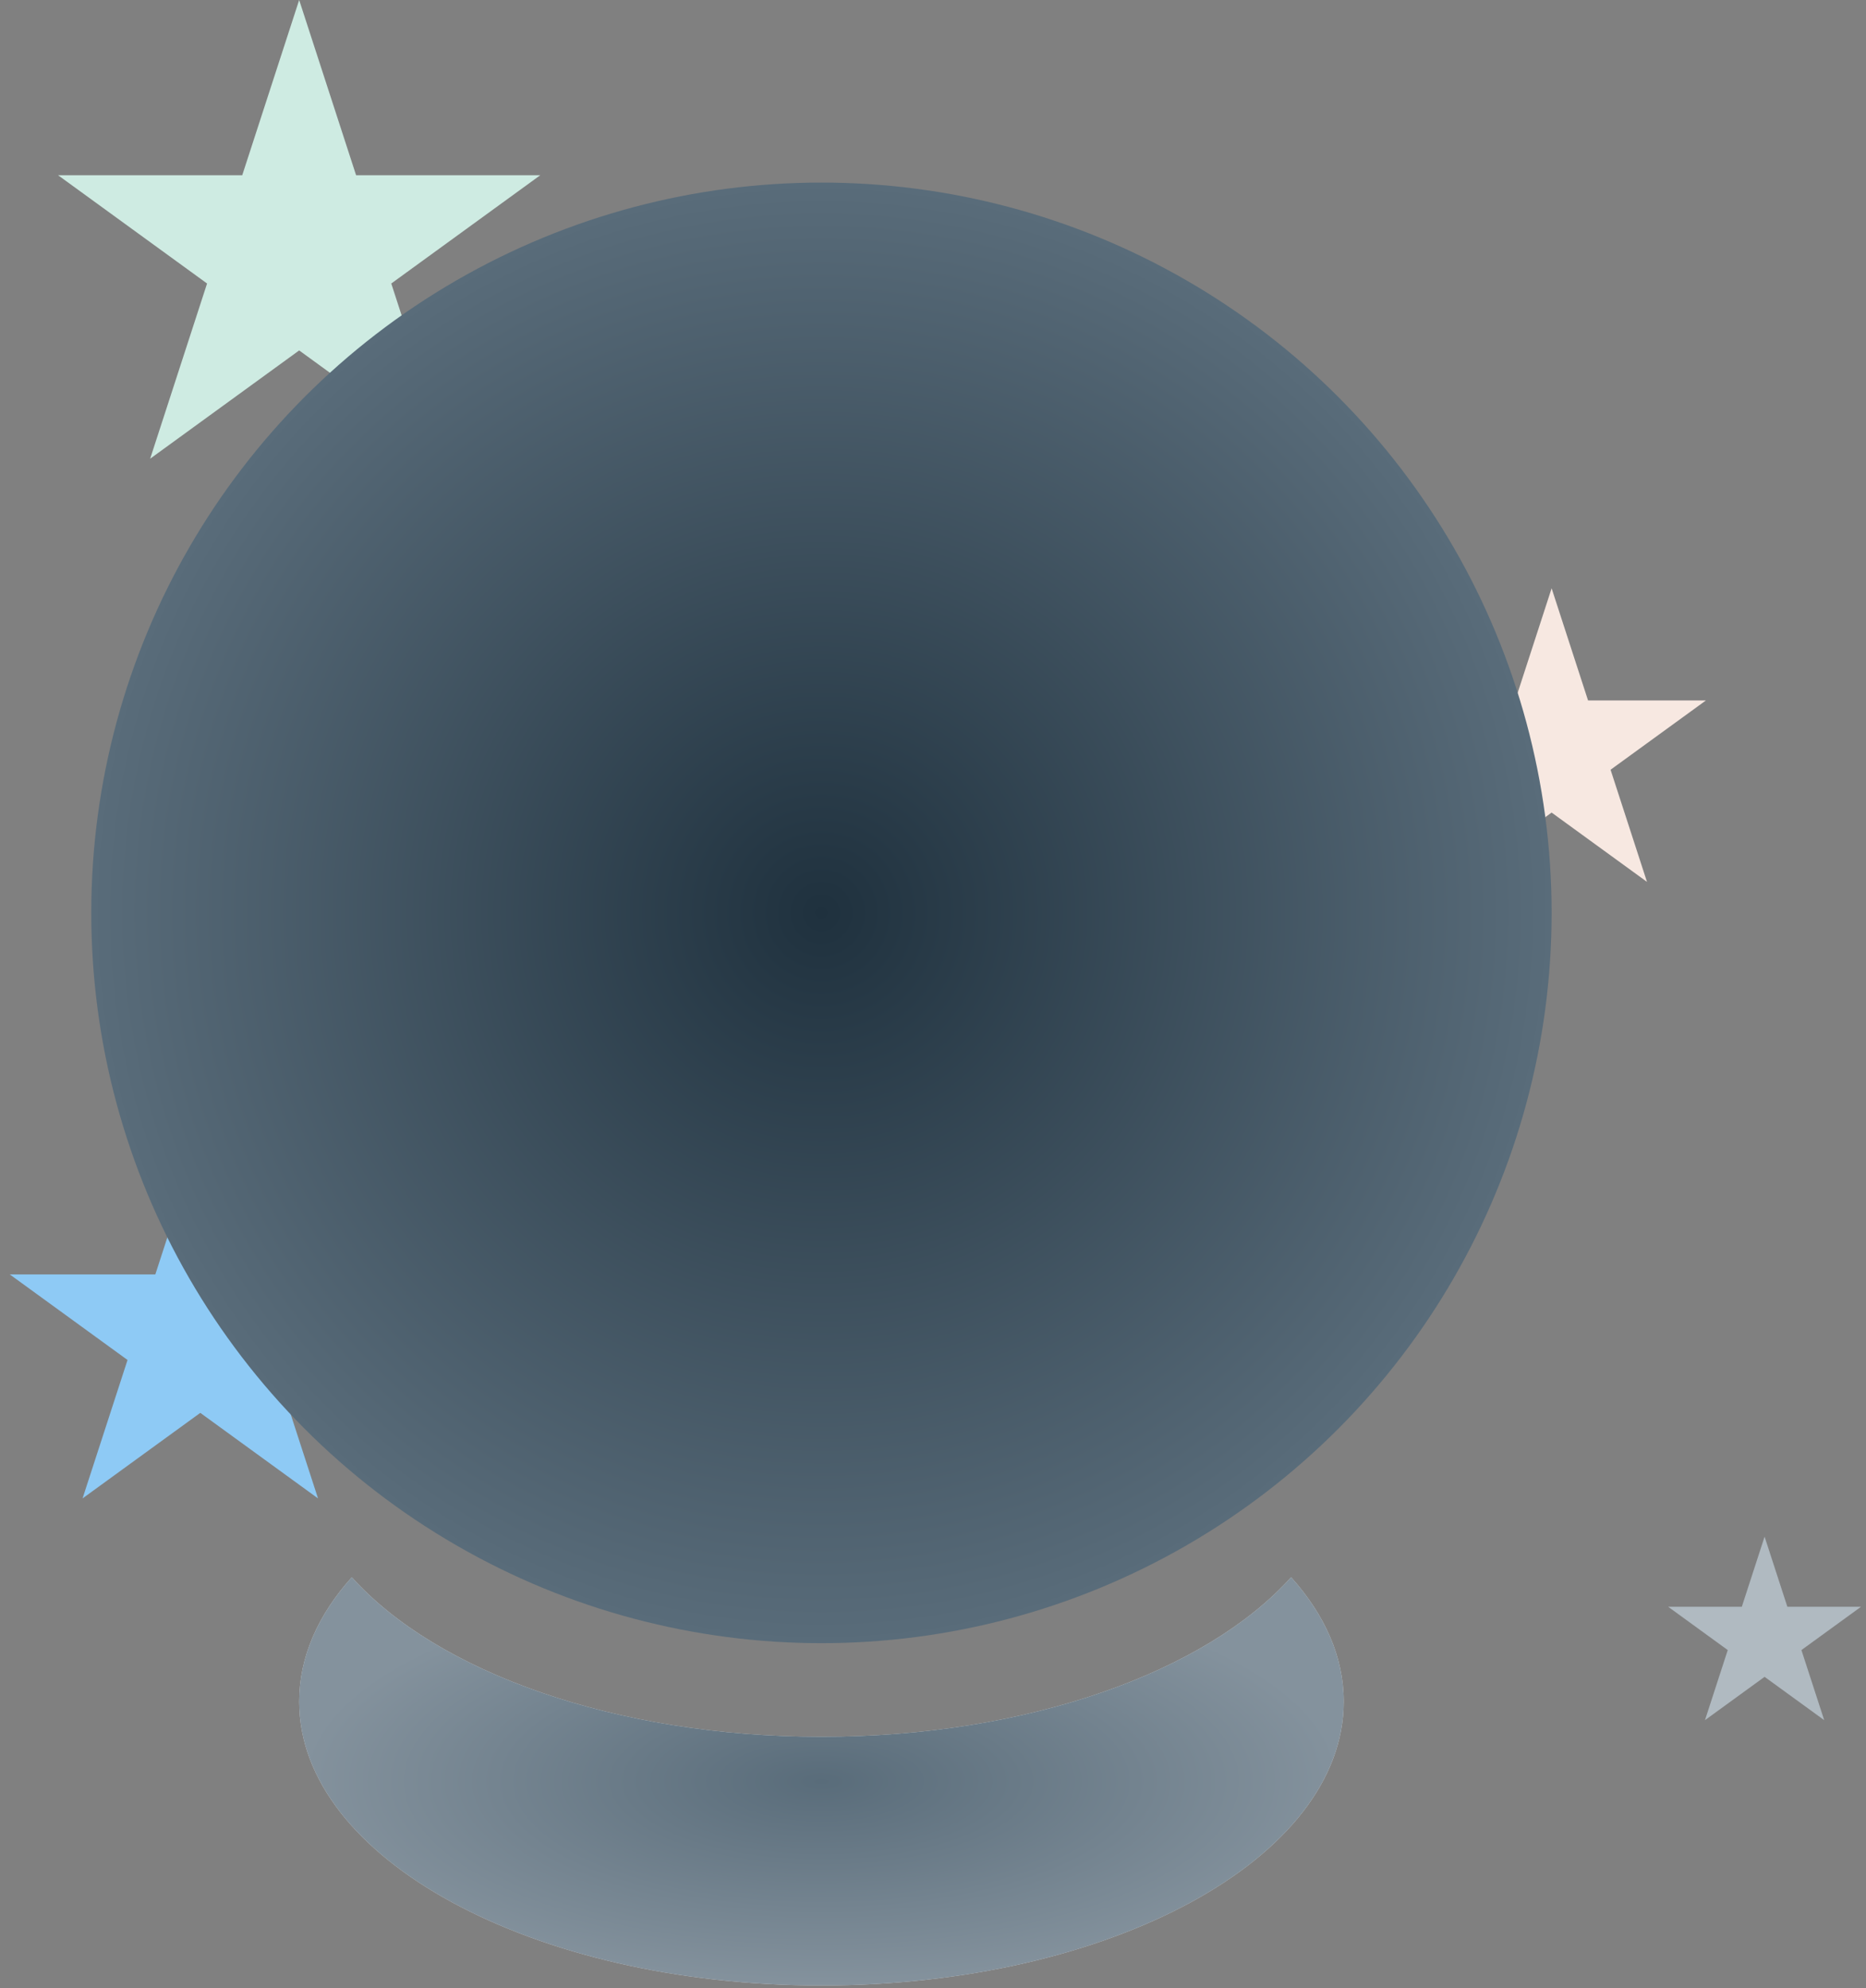 <svg width="368" height="392" viewBox="0 0 368 392" fill="none" xmlns="http://www.w3.org/2000/svg">
<rect x="0" y="0" width="368" height="392" fill="#808080" stroke="none"/>
<path d="M59 0L70.226 34.549H106.553L77.164 55.902L88.389 90.451L59 69.098L29.611 90.451L40.836 55.902L11.447 34.549H47.774L59 0Z" fill="#CEEBE2"/>
<path d="M39.5 224L48.368 251.294L77.067 251.294L53.849 268.162L62.718 295.456L39.5 278.588L16.282 295.456L25.151 268.162L1.933 251.294L30.632 251.294L39.5 224Z" fill="#8ECAF5"/>
<path d="M306 116L313.184 138.111H336.434L317.625 151.777L324.809 173.889L306 160.223L287.191 173.889L294.375 151.777L275.566 138.111H298.816L306 116Z" fill="#F7E8E1"/>
<path d="M348 303L352.49 316.82H367.021L355.265 325.361L359.756 339.18L348 330.639L336.244 339.18L340.735 325.361L328.979 316.82H343.51L348 303Z" fill="#B0BAC1"/>
<circle cx="162" cy="180" r="144" fill="url(#paint0_radial_11_8)"/>
<path fill-rule="evenodd" clip-rule="evenodd" d="M254.62 311C237.895 329.628 202.705 342.461 162 342.461C121.295 342.461 86.105 329.628 69.38 311C62.731 318.405 59 326.725 59 335.519C59 366.437 105.115 391.5 162 391.5C218.885 391.5 265 366.437 265 335.519C265 326.725 261.269 318.405 254.62 311Z" fill="#D9D9D9"/>
<path fill-rule="evenodd" clip-rule="evenodd" d="M254.62 311C237.895 329.628 202.705 342.461 162 342.461C121.295 342.461 86.105 329.628 69.38 311C62.731 318.405 59 326.725 59 335.519C59 366.437 105.115 391.5 162 391.5C218.885 391.5 265 366.437 265 335.519C265 326.725 261.269 318.405 254.62 311Z" fill="url(#paint1_radial_11_8)"/>
<defs>
<radialGradient id="paint0_radial_11_8" cx="0" cy="0" r="1" gradientUnits="userSpaceOnUse" gradientTransform="translate(162 180) rotate(90) scale(144)">
<stop stop-color="#1F313E"/>
<stop offset="1" stop-color="#596C7A"/>
</radialGradient>
<radialGradient id="paint1_radial_11_8" cx="0" cy="0" r="1" gradientUnits="userSpaceOnUse" gradientTransform="translate(162 351.25) rotate(90) scale(40.25 103)">
<stop stop-color="#596C7A"/>
<stop offset="1" stop-color="#84929D"/>
</radialGradient>
</defs>
</svg>

